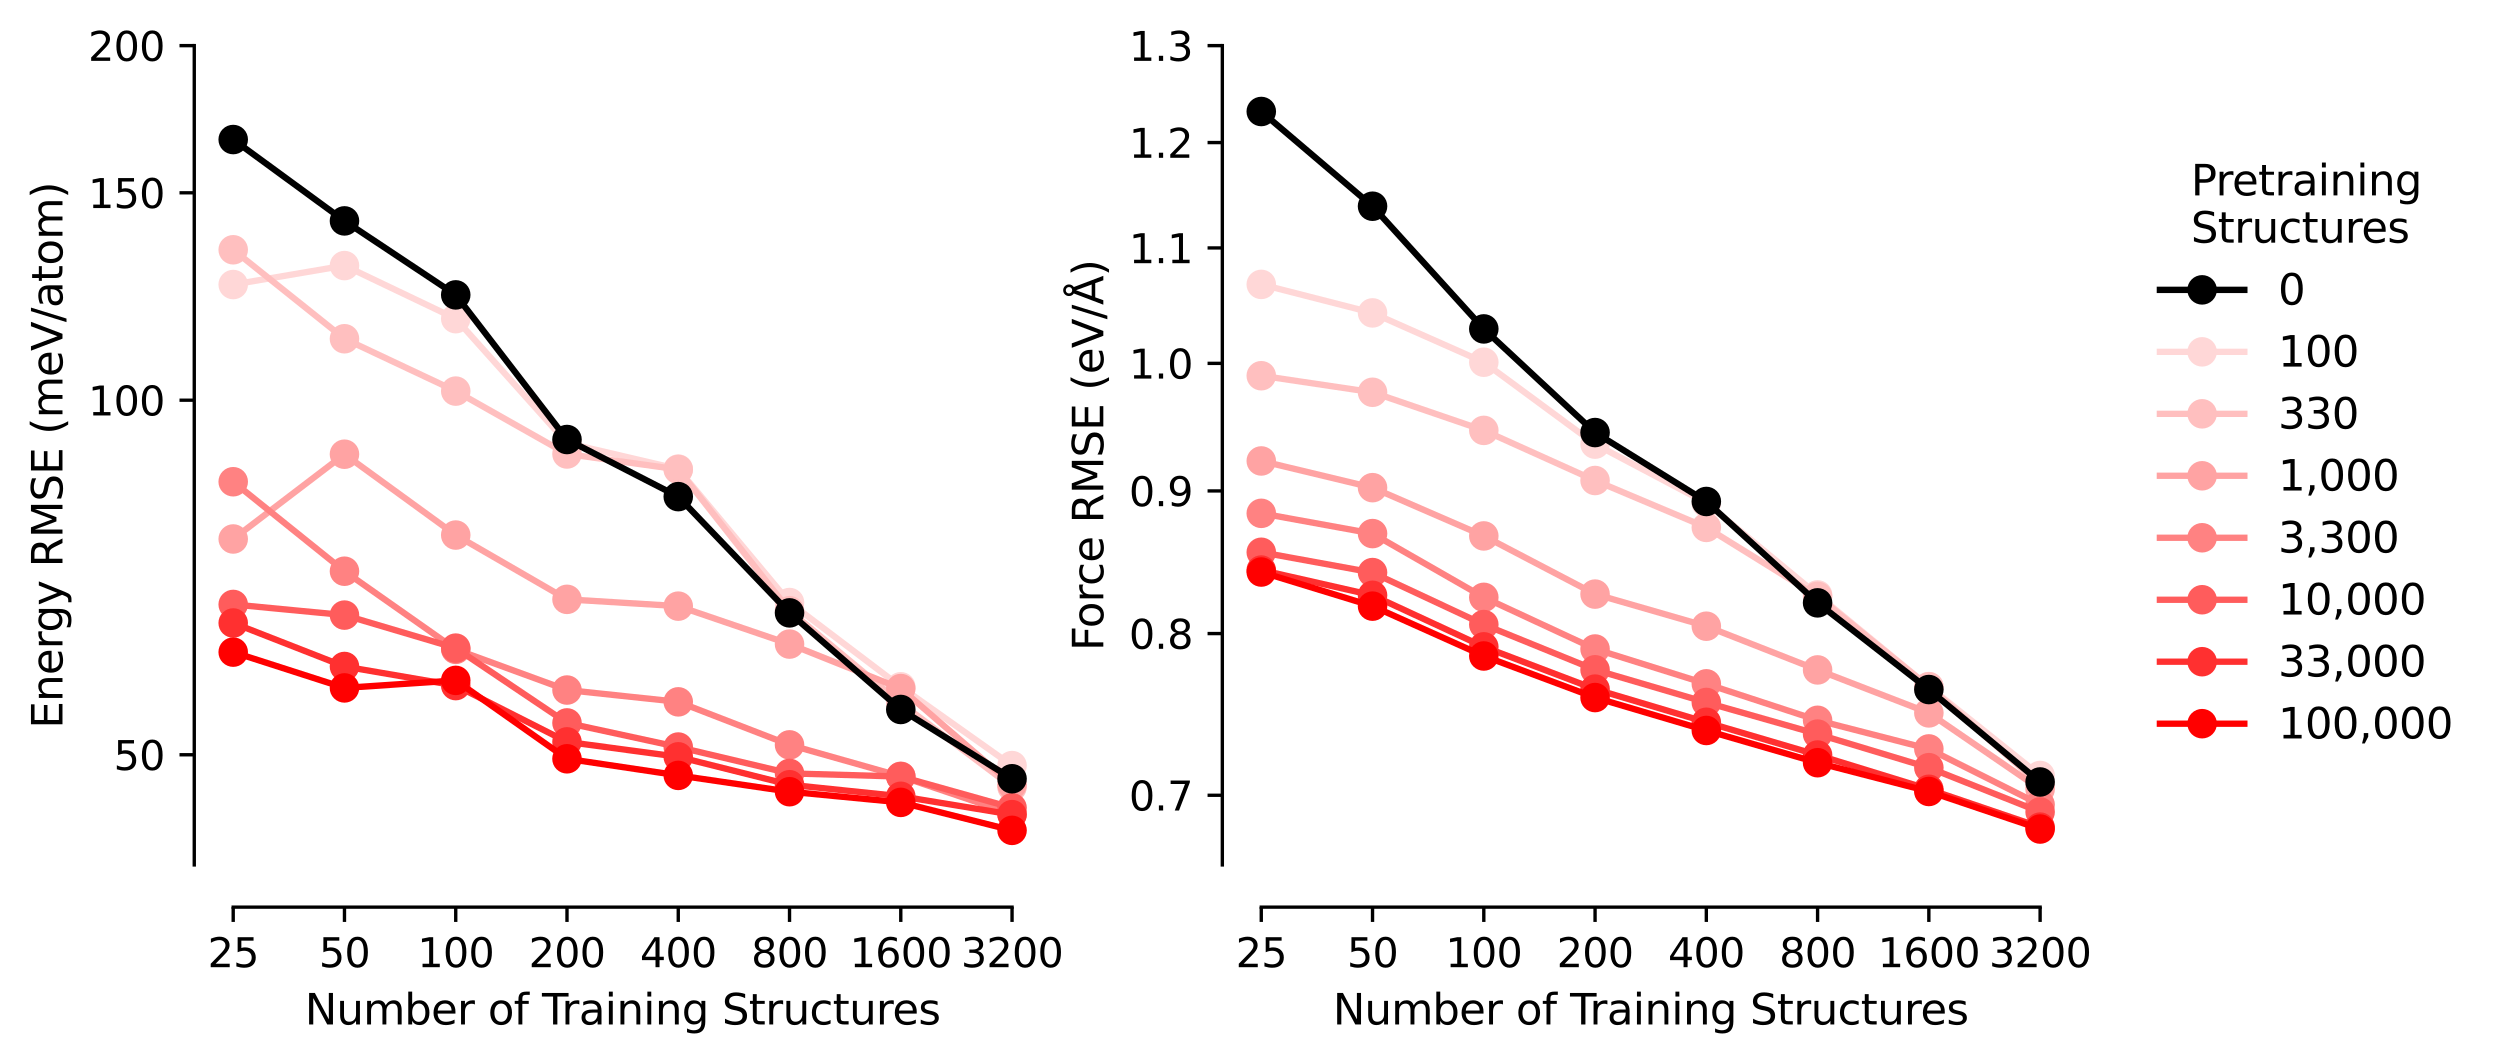 <?xml version="1.0" encoding="utf-8" standalone="no"?>
<!DOCTYPE svg PUBLIC "-//W3C//DTD SVG 1.1//EN"
  "http://www.w3.org/Graphics/SVG/1.1/DTD/svg11.dtd">
<svg xmlns:xlink="http://www.w3.org/1999/xlink" width="592.11pt" height="251.922pt" viewBox="0 0 592.11 251.922" xmlns="http://www.w3.org/2000/svg" version="1.1">
 <defs>
  <style type="text/css">*{stroke-linejoin: round; stroke-linecap: butt}</style>
 </defs>
 <g id="figure_1">
  <g id="patch_1">
   <path d="M 0 251.922 
L 592.11 251.922 
L 592.11 0 
L 0 0 
L 0 251.922 
z
" style="fill: none"/>
  </g>
  <g id="axes_1">
   <g id="patch_2">
    <path d="M 46.011 204.849 
L 248.92 204.849 
L 248.92 10.809 
L 46.011 10.809 
L 46.011 204.849 
z
" style="fill: none"/>
   </g>
   <g id="matplotlib.axis_1">
    <g id="xtick_1">
     <g id="line2d_1">
      <defs>
       <path id="m941cfc68cc" d="M 0 0 
L 0 3.5 
" style="stroke: #000000; stroke-width: 0.8"/>
      </defs>
      <g>
       <use xlink:href="#m941cfc68cc" x="55.234" y="214.849" style="stroke: #000000; stroke-width: 0.8"/>
      </g>
     </g>
     <g id="text_1">
      <!-- 25 -->
      <g transform="translate(49.19 229.068) scale(0.095 -0.095)">
       <defs>
        <path id="DejaVuSans-32" d="M 1228 531 
L 3431 531 
L 3431 0 
L 469 0 
L 469 531 
Q 828 903 1448 1529 
Q 2069 2156 2228 2338 
Q 2531 2678 2651 2914 
Q 2772 3150 2772 3378 
Q 2772 3750 2511 3984 
Q 2250 4219 1831 4219 
Q 1534 4219 1204 4116 
Q 875 4013 500 3803 
L 500 4441 
Q 881 4594 1212 4672 
Q 1544 4750 1819 4750 
Q 2544 4750 2975 4387 
Q 3406 4025 3406 3419 
Q 3406 3131 3298 2873 
Q 3191 2616 2906 2266 
Q 2828 2175 2409 1742 
Q 1991 1309 1228 531 
z
" transform="scale(0.016)"/>
        <path id="DejaVuSans-35" d="M 691 4666 
L 3169 4666 
L 3169 4134 
L 1269 4134 
L 1269 2991 
Q 1406 3038 1543 3061 
Q 1681 3084 1819 3084 
Q 2600 3084 3056 2656 
Q 3513 2228 3513 1497 
Q 3513 744 3044 326 
Q 2575 -91 1722 -91 
Q 1428 -91 1123 -41 
Q 819 9 494 109 
L 494 744 
Q 775 591 1075 516 
Q 1375 441 1709 441 
Q 2250 441 2565 725 
Q 2881 1009 2881 1497 
Q 2881 1984 2565 2268 
Q 2250 2553 1709 2553 
Q 1456 2553 1204 2497 
Q 953 2441 691 2322 
L 691 4666 
z
" transform="scale(0.016)"/>
       </defs>
       <use xlink:href="#DejaVuSans-32"/>
       <use xlink:href="#DejaVuSans-35" x="63.623"/>
      </g>
     </g>
    </g>
    <g id="xtick_2">
     <g id="line2d_2">
      <g>
       <use xlink:href="#m941cfc68cc" x="81.586" y="214.849" style="stroke: #000000; stroke-width: 0.8"/>
      </g>
     </g>
     <g id="text_2">
      <!-- 50 -->
      <g transform="translate(75.542 229.068) scale(0.095 -0.095)">
       <defs>
        <path id="DejaVuSans-30" d="M 2034 4250 
Q 1547 4250 1301 3770 
Q 1056 3291 1056 2328 
Q 1056 1369 1301 889 
Q 1547 409 2034 409 
Q 2525 409 2770 889 
Q 3016 1369 3016 2328 
Q 3016 3291 2770 3770 
Q 2525 4250 2034 4250 
z
M 2034 4750 
Q 2819 4750 3233 4129 
Q 3647 3509 3647 2328 
Q 3647 1150 3233 529 
Q 2819 -91 2034 -91 
Q 1250 -91 836 529 
Q 422 1150 422 2328 
Q 422 3509 836 4129 
Q 1250 4750 2034 4750 
z
" transform="scale(0.016)"/>
       </defs>
       <use xlink:href="#DejaVuSans-35"/>
       <use xlink:href="#DejaVuSans-30" x="63.623"/>
      </g>
     </g>
    </g>
    <g id="xtick_3">
     <g id="line2d_3">
      <g>
       <use xlink:href="#m941cfc68cc" x="107.938" y="214.849" style="stroke: #000000; stroke-width: 0.8"/>
      </g>
     </g>
     <g id="text_3">
      <!-- 100 -->
      <g transform="translate(98.871 229.068) scale(0.095 -0.095)">
       <defs>
        <path id="DejaVuSans-31" d="M 794 531 
L 1825 531 
L 1825 4091 
L 703 3866 
L 703 4441 
L 1819 4666 
L 2450 4666 
L 2450 531 
L 3481 531 
L 3481 0 
L 794 0 
L 794 531 
z
" transform="scale(0.016)"/>
       </defs>
       <use xlink:href="#DejaVuSans-31"/>
       <use xlink:href="#DejaVuSans-30" x="63.623"/>
       <use xlink:href="#DejaVuSans-30" x="127.246"/>
      </g>
     </g>
    </g>
    <g id="xtick_4">
     <g id="line2d_4">
      <g>
       <use xlink:href="#m941cfc68cc" x="134.29" y="214.849" style="stroke: #000000; stroke-width: 0.8"/>
      </g>
     </g>
     <g id="text_4">
      <!-- 200 -->
      <g transform="translate(125.223 229.068) scale(0.095 -0.095)">
       <use xlink:href="#DejaVuSans-32"/>
       <use xlink:href="#DejaVuSans-30" x="63.623"/>
       <use xlink:href="#DejaVuSans-30" x="127.246"/>
      </g>
     </g>
    </g>
    <g id="xtick_5">
     <g id="line2d_5">
      <g>
       <use xlink:href="#m941cfc68cc" x="160.642" y="214.849" style="stroke: #000000; stroke-width: 0.8"/>
      </g>
     </g>
     <g id="text_5">
      <!-- 400 -->
      <g transform="translate(151.575 229.068) scale(0.095 -0.095)">
       <defs>
        <path id="DejaVuSans-34" d="M 2419 4116 
L 825 1625 
L 2419 1625 
L 2419 4116 
z
M 2253 4666 
L 3047 4666 
L 3047 1625 
L 3713 1625 
L 3713 1100 
L 3047 1100 
L 3047 0 
L 2419 0 
L 2419 1100 
L 313 1100 
L 313 1709 
L 2253 4666 
z
" transform="scale(0.016)"/>
       </defs>
       <use xlink:href="#DejaVuSans-34"/>
       <use xlink:href="#DejaVuSans-30" x="63.623"/>
       <use xlink:href="#DejaVuSans-30" x="127.246"/>
      </g>
     </g>
    </g>
    <g id="xtick_6">
     <g id="line2d_6">
      <g>
       <use xlink:href="#m941cfc68cc" x="186.994" y="214.849" style="stroke: #000000; stroke-width: 0.8"/>
      </g>
     </g>
     <g id="text_6">
      <!-- 800 -->
      <g transform="translate(177.927 229.068) scale(0.095 -0.095)">
       <defs>
        <path id="DejaVuSans-38" d="M 2034 2216 
Q 1584 2216 1326 1975 
Q 1069 1734 1069 1313 
Q 1069 891 1326 650 
Q 1584 409 2034 409 
Q 2484 409 2743 651 
Q 3003 894 3003 1313 
Q 3003 1734 2745 1975 
Q 2488 2216 2034 2216 
z
M 1403 2484 
Q 997 2584 770 2862 
Q 544 3141 544 3541 
Q 544 4100 942 4425 
Q 1341 4750 2034 4750 
Q 2731 4750 3128 4425 
Q 3525 4100 3525 3541 
Q 3525 3141 3298 2862 
Q 3072 2584 2669 2484 
Q 3125 2378 3379 2068 
Q 3634 1759 3634 1313 
Q 3634 634 3220 271 
Q 2806 -91 2034 -91 
Q 1263 -91 848 271 
Q 434 634 434 1313 
Q 434 1759 690 2068 
Q 947 2378 1403 2484 
z
M 1172 3481 
Q 1172 3119 1398 2916 
Q 1625 2713 2034 2713 
Q 2441 2713 2670 2916 
Q 2900 3119 2900 3481 
Q 2900 3844 2670 4047 
Q 2441 4250 2034 4250 
Q 1625 4250 1398 4047 
Q 1172 3844 1172 3481 
z
" transform="scale(0.016)"/>
       </defs>
       <use xlink:href="#DejaVuSans-38"/>
       <use xlink:href="#DejaVuSans-30" x="63.623"/>
       <use xlink:href="#DejaVuSans-30" x="127.246"/>
      </g>
     </g>
    </g>
    <g id="xtick_7">
     <g id="line2d_7">
      <g>
       <use xlink:href="#m941cfc68cc" x="213.345" y="214.849" style="stroke: #000000; stroke-width: 0.8"/>
      </g>
     </g>
     <g id="text_7">
      <!-- 1600 -->
      <g transform="translate(201.257 229.068) scale(0.095 -0.095)">
       <defs>
        <path id="DejaVuSans-36" d="M 2113 2584 
Q 1688 2584 1439 2293 
Q 1191 2003 1191 1497 
Q 1191 994 1439 701 
Q 1688 409 2113 409 
Q 2538 409 2786 701 
Q 3034 994 3034 1497 
Q 3034 2003 2786 2293 
Q 2538 2584 2113 2584 
z
M 3366 4563 
L 3366 3988 
Q 3128 4100 2886 4159 
Q 2644 4219 2406 4219 
Q 1781 4219 1451 3797 
Q 1122 3375 1075 2522 
Q 1259 2794 1537 2939 
Q 1816 3084 2150 3084 
Q 2853 3084 3261 2657 
Q 3669 2231 3669 1497 
Q 3669 778 3244 343 
Q 2819 -91 2113 -91 
Q 1303 -91 875 529 
Q 447 1150 447 2328 
Q 447 3434 972 4092 
Q 1497 4750 2381 4750 
Q 2619 4750 2861 4703 
Q 3103 4656 3366 4563 
z
" transform="scale(0.016)"/>
       </defs>
       <use xlink:href="#DejaVuSans-31"/>
       <use xlink:href="#DejaVuSans-36" x="63.623"/>
       <use xlink:href="#DejaVuSans-30" x="127.246"/>
       <use xlink:href="#DejaVuSans-30" x="190.869"/>
      </g>
     </g>
    </g>
    <g id="xtick_8">
     <g id="line2d_8">
      <g>
       <use xlink:href="#m941cfc68cc" x="239.697" y="214.849" style="stroke: #000000; stroke-width: 0.8"/>
      </g>
     </g>
     <g id="text_8">
      <!-- 3200 -->
      <g transform="translate(227.608 229.068) scale(0.095 -0.095)">
       <defs>
        <path id="DejaVuSans-33" d="M 2597 2516 
Q 3050 2419 3304 2112 
Q 3559 1806 3559 1356 
Q 3559 666 3084 287 
Q 2609 -91 1734 -91 
Q 1441 -91 1130 -33 
Q 819 25 488 141 
L 488 750 
Q 750 597 1062 519 
Q 1375 441 1716 441 
Q 2309 441 2620 675 
Q 2931 909 2931 1356 
Q 2931 1769 2642 2001 
Q 2353 2234 1838 2234 
L 1294 2234 
L 1294 2753 
L 1863 2753 
Q 2328 2753 2575 2939 
Q 2822 3125 2822 3475 
Q 2822 3834 2567 4026 
Q 2313 4219 1838 4219 
Q 1578 4219 1281 4162 
Q 984 4106 628 3988 
L 628 4550 
Q 988 4650 1302 4700 
Q 1616 4750 1894 4750 
Q 2613 4750 3031 4423 
Q 3450 4097 3450 3541 
Q 3450 3153 3228 2886 
Q 3006 2619 2597 2516 
z
" transform="scale(0.016)"/>
       </defs>
       <use xlink:href="#DejaVuSans-33"/>
       <use xlink:href="#DejaVuSans-32" x="63.623"/>
       <use xlink:href="#DejaVuSans-30" x="127.246"/>
       <use xlink:href="#DejaVuSans-30" x="190.869"/>
      </g>
     </g>
    </g>
    <g id="text_9">
     <!-- Number of Training Structures -->
     <g transform="translate(72.206 242.642) scale(0.1 -0.1)">
      <defs>
       <path id="DejaVuSans-4e" d="M 628 4666 
L 1478 4666 
L 3547 763 
L 3547 4666 
L 4159 4666 
L 4159 0 
L 3309 0 
L 1241 3903 
L 1241 0 
L 628 0 
L 628 4666 
z
" transform="scale(0.016)"/>
       <path id="DejaVuSans-75" d="M 544 1381 
L 544 3500 
L 1119 3500 
L 1119 1403 
Q 1119 906 1312 657 
Q 1506 409 1894 409 
Q 2359 409 2629 706 
Q 2900 1003 2900 1516 
L 2900 3500 
L 3475 3500 
L 3475 0 
L 2900 0 
L 2900 538 
Q 2691 219 2414 64 
Q 2138 -91 1772 -91 
Q 1169 -91 856 284 
Q 544 659 544 1381 
z
M 1991 3584 
L 1991 3584 
z
" transform="scale(0.016)"/>
       <path id="DejaVuSans-6d" d="M 3328 2828 
Q 3544 3216 3844 3400 
Q 4144 3584 4550 3584 
Q 5097 3584 5394 3201 
Q 5691 2819 5691 2113 
L 5691 0 
L 5113 0 
L 5113 2094 
Q 5113 2597 4934 2840 
Q 4756 3084 4391 3084 
Q 3944 3084 3684 2787 
Q 3425 2491 3425 1978 
L 3425 0 
L 2847 0 
L 2847 2094 
Q 2847 2600 2669 2842 
Q 2491 3084 2119 3084 
Q 1678 3084 1418 2786 
Q 1159 2488 1159 1978 
L 1159 0 
L 581 0 
L 581 3500 
L 1159 3500 
L 1159 2956 
Q 1356 3278 1631 3431 
Q 1906 3584 2284 3584 
Q 2666 3584 2933 3390 
Q 3200 3197 3328 2828 
z
" transform="scale(0.016)"/>
       <path id="DejaVuSans-62" d="M 3116 1747 
Q 3116 2381 2855 2742 
Q 2594 3103 2138 3103 
Q 1681 3103 1420 2742 
Q 1159 2381 1159 1747 
Q 1159 1113 1420 752 
Q 1681 391 2138 391 
Q 2594 391 2855 752 
Q 3116 1113 3116 1747 
z
M 1159 2969 
Q 1341 3281 1617 3432 
Q 1894 3584 2278 3584 
Q 2916 3584 3314 3078 
Q 3713 2572 3713 1747 
Q 3713 922 3314 415 
Q 2916 -91 2278 -91 
Q 1894 -91 1617 61 
Q 1341 213 1159 525 
L 1159 0 
L 581 0 
L 581 4863 
L 1159 4863 
L 1159 2969 
z
" transform="scale(0.016)"/>
       <path id="DejaVuSans-65" d="M 3597 1894 
L 3597 1613 
L 953 1613 
Q 991 1019 1311 708 
Q 1631 397 2203 397 
Q 2534 397 2845 478 
Q 3156 559 3463 722 
L 3463 178 
Q 3153 47 2828 -22 
Q 2503 -91 2169 -91 
Q 1331 -91 842 396 
Q 353 884 353 1716 
Q 353 2575 817 3079 
Q 1281 3584 2069 3584 
Q 2775 3584 3186 3129 
Q 3597 2675 3597 1894 
z
M 3022 2063 
Q 3016 2534 2758 2815 
Q 2500 3097 2075 3097 
Q 1594 3097 1305 2825 
Q 1016 2553 972 2059 
L 3022 2063 
z
" transform="scale(0.016)"/>
       <path id="DejaVuSans-72" d="M 2631 2963 
Q 2534 3019 2420 3045 
Q 2306 3072 2169 3072 
Q 1681 3072 1420 2755 
Q 1159 2438 1159 1844 
L 1159 0 
L 581 0 
L 581 3500 
L 1159 3500 
L 1159 2956 
Q 1341 3275 1631 3429 
Q 1922 3584 2338 3584 
Q 2397 3584 2469 3576 
Q 2541 3569 2628 3553 
L 2631 2963 
z
" transform="scale(0.016)"/>
       <path id="DejaVuSans-20" transform="scale(0.016)"/>
       <path id="DejaVuSans-6f" d="M 1959 3097 
Q 1497 3097 1228 2736 
Q 959 2375 959 1747 
Q 959 1119 1226 758 
Q 1494 397 1959 397 
Q 2419 397 2687 759 
Q 2956 1122 2956 1747 
Q 2956 2369 2687 2733 
Q 2419 3097 1959 3097 
z
M 1959 3584 
Q 2709 3584 3137 3096 
Q 3566 2609 3566 1747 
Q 3566 888 3137 398 
Q 2709 -91 1959 -91 
Q 1206 -91 779 398 
Q 353 888 353 1747 
Q 353 2609 779 3096 
Q 1206 3584 1959 3584 
z
" transform="scale(0.016)"/>
       <path id="DejaVuSans-66" d="M 2375 4863 
L 2375 4384 
L 1825 4384 
Q 1516 4384 1395 4259 
Q 1275 4134 1275 3809 
L 1275 3500 
L 2222 3500 
L 2222 3053 
L 1275 3053 
L 1275 0 
L 697 0 
L 697 3053 
L 147 3053 
L 147 3500 
L 697 3500 
L 697 3744 
Q 697 4328 969 4595 
Q 1241 4863 1831 4863 
L 2375 4863 
z
" transform="scale(0.016)"/>
       <path id="DejaVuSans-54" d="M -19 4666 
L 3928 4666 
L 3928 4134 
L 2272 4134 
L 2272 0 
L 1638 0 
L 1638 4134 
L -19 4134 
L -19 4666 
z
" transform="scale(0.016)"/>
       <path id="DejaVuSans-61" d="M 2194 1759 
Q 1497 1759 1228 1600 
Q 959 1441 959 1056 
Q 959 750 1161 570 
Q 1363 391 1709 391 
Q 2188 391 2477 730 
Q 2766 1069 2766 1631 
L 2766 1759 
L 2194 1759 
z
M 3341 1997 
L 3341 0 
L 2766 0 
L 2766 531 
Q 2569 213 2275 61 
Q 1981 -91 1556 -91 
Q 1019 -91 701 211 
Q 384 513 384 1019 
Q 384 1609 779 1909 
Q 1175 2209 1959 2209 
L 2766 2209 
L 2766 2266 
Q 2766 2663 2505 2880 
Q 2244 3097 1772 3097 
Q 1472 3097 1187 3025 
Q 903 2953 641 2809 
L 641 3341 
Q 956 3463 1253 3523 
Q 1550 3584 1831 3584 
Q 2591 3584 2966 3190 
Q 3341 2797 3341 1997 
z
" transform="scale(0.016)"/>
       <path id="DejaVuSans-69" d="M 603 3500 
L 1178 3500 
L 1178 0 
L 603 0 
L 603 3500 
z
M 603 4863 
L 1178 4863 
L 1178 4134 
L 603 4134 
L 603 4863 
z
" transform="scale(0.016)"/>
       <path id="DejaVuSans-6e" d="M 3513 2113 
L 3513 0 
L 2938 0 
L 2938 2094 
Q 2938 2591 2744 2837 
Q 2550 3084 2163 3084 
Q 1697 3084 1428 2787 
Q 1159 2491 1159 1978 
L 1159 0 
L 581 0 
L 581 3500 
L 1159 3500 
L 1159 2956 
Q 1366 3272 1645 3428 
Q 1925 3584 2291 3584 
Q 2894 3584 3203 3211 
Q 3513 2838 3513 2113 
z
" transform="scale(0.016)"/>
       <path id="DejaVuSans-67" d="M 2906 1791 
Q 2906 2416 2648 2759 
Q 2391 3103 1925 3103 
Q 1463 3103 1205 2759 
Q 947 2416 947 1791 
Q 947 1169 1205 825 
Q 1463 481 1925 481 
Q 2391 481 2648 825 
Q 2906 1169 2906 1791 
z
M 3481 434 
Q 3481 -459 3084 -895 
Q 2688 -1331 1869 -1331 
Q 1566 -1331 1297 -1286 
Q 1028 -1241 775 -1147 
L 775 -588 
Q 1028 -725 1275 -790 
Q 1522 -856 1778 -856 
Q 2344 -856 2625 -561 
Q 2906 -266 2906 331 
L 2906 616 
Q 2728 306 2450 153 
Q 2172 0 1784 0 
Q 1141 0 747 490 
Q 353 981 353 1791 
Q 353 2603 747 3093 
Q 1141 3584 1784 3584 
Q 2172 3584 2450 3431 
Q 2728 3278 2906 2969 
L 2906 3500 
L 3481 3500 
L 3481 434 
z
" transform="scale(0.016)"/>
       <path id="DejaVuSans-53" d="M 3425 4513 
L 3425 3897 
Q 3066 4069 2747 4153 
Q 2428 4238 2131 4238 
Q 1616 4238 1336 4038 
Q 1056 3838 1056 3469 
Q 1056 3159 1242 3001 
Q 1428 2844 1947 2747 
L 2328 2669 
Q 3034 2534 3370 2195 
Q 3706 1856 3706 1288 
Q 3706 609 3251 259 
Q 2797 -91 1919 -91 
Q 1588 -91 1214 -16 
Q 841 59 441 206 
L 441 856 
Q 825 641 1194 531 
Q 1563 422 1919 422 
Q 2459 422 2753 634 
Q 3047 847 3047 1241 
Q 3047 1584 2836 1778 
Q 2625 1972 2144 2069 
L 1759 2144 
Q 1053 2284 737 2584 
Q 422 2884 422 3419 
Q 422 4038 858 4394 
Q 1294 4750 2059 4750 
Q 2388 4750 2728 4690 
Q 3069 4631 3425 4513 
z
" transform="scale(0.016)"/>
       <path id="DejaVuSans-74" d="M 1172 4494 
L 1172 3500 
L 2356 3500 
L 2356 3053 
L 1172 3053 
L 1172 1153 
Q 1172 725 1289 603 
Q 1406 481 1766 481 
L 2356 481 
L 2356 0 
L 1766 0 
Q 1100 0 847 248 
Q 594 497 594 1153 
L 594 3053 
L 172 3053 
L 172 3500 
L 594 3500 
L 594 4494 
L 1172 4494 
z
" transform="scale(0.016)"/>
       <path id="DejaVuSans-63" d="M 3122 3366 
L 3122 2828 
Q 2878 2963 2633 3030 
Q 2388 3097 2138 3097 
Q 1578 3097 1268 2742 
Q 959 2388 959 1747 
Q 959 1106 1268 751 
Q 1578 397 2138 397 
Q 2388 397 2633 464 
Q 2878 531 3122 666 
L 3122 134 
Q 2881 22 2623 -34 
Q 2366 -91 2075 -91 
Q 1284 -91 818 406 
Q 353 903 353 1747 
Q 353 2603 823 3093 
Q 1294 3584 2113 3584 
Q 2378 3584 2631 3529 
Q 2884 3475 3122 3366 
z
" transform="scale(0.016)"/>
       <path id="DejaVuSans-73" d="M 2834 3397 
L 2834 2853 
Q 2591 2978 2328 3040 
Q 2066 3103 1784 3103 
Q 1356 3103 1142 2972 
Q 928 2841 928 2578 
Q 928 2378 1081 2264 
Q 1234 2150 1697 2047 
L 1894 2003 
Q 2506 1872 2764 1633 
Q 3022 1394 3022 966 
Q 3022 478 2636 193 
Q 2250 -91 1575 -91 
Q 1294 -91 989 -36 
Q 684 19 347 128 
L 347 722 
Q 666 556 975 473 
Q 1284 391 1588 391 
Q 1994 391 2212 530 
Q 2431 669 2431 922 
Q 2431 1156 2273 1281 
Q 2116 1406 1581 1522 
L 1381 1569 
Q 847 1681 609 1914 
Q 372 2147 372 2553 
Q 372 3047 722 3315 
Q 1072 3584 1716 3584 
Q 2034 3584 2315 3537 
Q 2597 3491 2834 3397 
z
" transform="scale(0.016)"/>
      </defs>
      <use xlink:href="#DejaVuSans-4e"/>
      <use xlink:href="#DejaVuSans-75" x="74.805"/>
      <use xlink:href="#DejaVuSans-6d" x="138.184"/>
      <use xlink:href="#DejaVuSans-62" x="235.596"/>
      <use xlink:href="#DejaVuSans-65" x="299.072"/>
      <use xlink:href="#DejaVuSans-72" x="360.596"/>
      <use xlink:href="#DejaVuSans-20" x="401.709"/>
      <use xlink:href="#DejaVuSans-6f" x="433.496"/>
      <use xlink:href="#DejaVuSans-66" x="494.678"/>
      <use xlink:href="#DejaVuSans-20" x="529.883"/>
      <use xlink:href="#DejaVuSans-54" x="561.67"/>
      <use xlink:href="#DejaVuSans-72" x="608.004"/>
      <use xlink:href="#DejaVuSans-61" x="649.117"/>
      <use xlink:href="#DejaVuSans-69" x="710.396"/>
      <use xlink:href="#DejaVuSans-6e" x="738.18"/>
      <use xlink:href="#DejaVuSans-69" x="801.559"/>
      <use xlink:href="#DejaVuSans-6e" x="829.342"/>
      <use xlink:href="#DejaVuSans-67" x="892.721"/>
      <use xlink:href="#DejaVuSans-20" x="956.197"/>
      <use xlink:href="#DejaVuSans-53" x="987.984"/>
      <use xlink:href="#DejaVuSans-74" x="1051.461"/>
      <use xlink:href="#DejaVuSans-72" x="1090.67"/>
      <use xlink:href="#DejaVuSans-75" x="1131.783"/>
      <use xlink:href="#DejaVuSans-63" x="1195.162"/>
      <use xlink:href="#DejaVuSans-74" x="1250.143"/>
      <use xlink:href="#DejaVuSans-75" x="1289.352"/>
      <use xlink:href="#DejaVuSans-72" x="1352.73"/>
      <use xlink:href="#DejaVuSans-65" x="1391.594"/>
      <use xlink:href="#DejaVuSans-73" x="1453.117"/>
     </g>
    </g>
   </g>
   <g id="matplotlib.axis_2">
    <g id="ytick_1">
     <g id="line2d_9">
      <defs>
       <path id="m19649aad42" d="M 0 0 
L -3.5 0 
" style="stroke: #000000; stroke-width: 0.8"/>
      </defs>
      <g>
       <use xlink:href="#m19649aad42" x="46.011" y="178.765" style="stroke: #000000; stroke-width: 0.8"/>
      </g>
     </g>
     <g id="text_10">
      <!-- 50 -->
      <g transform="translate(26.922 182.375) scale(0.095 -0.095)">
       <use xlink:href="#DejaVuSans-35"/>
       <use xlink:href="#DejaVuSans-30" x="63.623"/>
      </g>
     </g>
    </g>
    <g id="ytick_2">
     <g id="line2d_10">
      <g>
       <use xlink:href="#m19649aad42" x="46.011" y="94.787" style="stroke: #000000; stroke-width: 0.8"/>
      </g>
     </g>
     <g id="text_11">
      <!-- 100 -->
      <g transform="translate(20.878 98.397) scale(0.095 -0.095)">
       <use xlink:href="#DejaVuSans-31"/>
       <use xlink:href="#DejaVuSans-30" x="63.623"/>
       <use xlink:href="#DejaVuSans-30" x="127.246"/>
      </g>
     </g>
    </g>
    <g id="ytick_3">
     <g id="line2d_11">
      <g>
       <use xlink:href="#m19649aad42" x="46.011" y="45.663" style="stroke: #000000; stroke-width: 0.8"/>
      </g>
     </g>
     <g id="text_12">
      <!-- 150 -->
      <g transform="translate(20.878 49.273) scale(0.095 -0.095)">
       <use xlink:href="#DejaVuSans-31"/>
       <use xlink:href="#DejaVuSans-35" x="63.623"/>
       <use xlink:href="#DejaVuSans-30" x="127.246"/>
      </g>
     </g>
    </g>
    <g id="ytick_4">
     <g id="line2d_12">
      <g>
       <use xlink:href="#m19649aad42" x="46.011" y="10.809" style="stroke: #000000; stroke-width: 0.8"/>
      </g>
     </g>
     <g id="text_13">
      <!-- 200 -->
      <g transform="translate(20.878 14.419) scale(0.095 -0.095)">
       <use xlink:href="#DejaVuSans-32"/>
       <use xlink:href="#DejaVuSans-30" x="63.623"/>
       <use xlink:href="#DejaVuSans-30" x="127.246"/>
      </g>
     </g>
    </g>
    <g id="text_14">
     <!-- Energy RMSE (meV/atom) -->
     <g transform="translate(14.798 172.543) rotate(-90) scale(0.1 -0.1)">
      <defs>
       <path id="DejaVuSans-45" d="M 628 4666 
L 3578 4666 
L 3578 4134 
L 1259 4134 
L 1259 2753 
L 3481 2753 
L 3481 2222 
L 1259 2222 
L 1259 531 
L 3634 531 
L 3634 0 
L 628 0 
L 628 4666 
z
" transform="scale(0.016)"/>
       <path id="DejaVuSans-79" d="M 2059 -325 
Q 1816 -950 1584 -1140 
Q 1353 -1331 966 -1331 
L 506 -1331 
L 506 -850 
L 844 -850 
Q 1081 -850 1212 -737 
Q 1344 -625 1503 -206 
L 1606 56 
L 191 3500 
L 800 3500 
L 1894 763 
L 2988 3500 
L 3597 3500 
L 2059 -325 
z
" transform="scale(0.016)"/>
       <path id="DejaVuSans-52" d="M 2841 2188 
Q 3044 2119 3236 1894 
Q 3428 1669 3622 1275 
L 4263 0 
L 3584 0 
L 2988 1197 
Q 2756 1666 2539 1819 
Q 2322 1972 1947 1972 
L 1259 1972 
L 1259 0 
L 628 0 
L 628 4666 
L 2053 4666 
Q 2853 4666 3247 4331 
Q 3641 3997 3641 3322 
Q 3641 2881 3436 2590 
Q 3231 2300 2841 2188 
z
M 1259 4147 
L 1259 2491 
L 2053 2491 
Q 2509 2491 2742 2702 
Q 2975 2913 2975 3322 
Q 2975 3731 2742 3939 
Q 2509 4147 2053 4147 
L 1259 4147 
z
" transform="scale(0.016)"/>
       <path id="DejaVuSans-4d" d="M 628 4666 
L 1569 4666 
L 2759 1491 
L 3956 4666 
L 4897 4666 
L 4897 0 
L 4281 0 
L 4281 4097 
L 3078 897 
L 2444 897 
L 1241 4097 
L 1241 0 
L 628 0 
L 628 4666 
z
" transform="scale(0.016)"/>
       <path id="DejaVuSans-28" d="M 1984 4856 
Q 1566 4138 1362 3434 
Q 1159 2731 1159 2009 
Q 1159 1288 1364 580 
Q 1569 -128 1984 -844 
L 1484 -844 
Q 1016 -109 783 600 
Q 550 1309 550 2009 
Q 550 2706 781 3412 
Q 1013 4119 1484 4856 
L 1984 4856 
z
" transform="scale(0.016)"/>
       <path id="DejaVuSans-56" d="M 1831 0 
L 50 4666 
L 709 4666 
L 2188 738 
L 3669 4666 
L 4325 4666 
L 2547 0 
L 1831 0 
z
" transform="scale(0.016)"/>
       <path id="DejaVuSans-2f" d="M 1625 4666 
L 2156 4666 
L 531 -594 
L 0 -594 
L 1625 4666 
z
" transform="scale(0.016)"/>
       <path id="DejaVuSans-29" d="M 513 4856 
L 1013 4856 
Q 1481 4119 1714 3412 
Q 1947 2706 1947 2009 
Q 1947 1309 1714 600 
Q 1481 -109 1013 -844 
L 513 -844 
Q 928 -128 1133 580 
Q 1338 1288 1338 2009 
Q 1338 2731 1133 3434 
Q 928 4138 513 4856 
z
" transform="scale(0.016)"/>
      </defs>
      <use xlink:href="#DejaVuSans-45"/>
      <use xlink:href="#DejaVuSans-6e" x="63.184"/>
      <use xlink:href="#DejaVuSans-65" x="126.562"/>
      <use xlink:href="#DejaVuSans-72" x="188.086"/>
      <use xlink:href="#DejaVuSans-67" x="227.449"/>
      <use xlink:href="#DejaVuSans-79" x="290.926"/>
      <use xlink:href="#DejaVuSans-20" x="350.105"/>
      <use xlink:href="#DejaVuSans-52" x="381.893"/>
      <use xlink:href="#DejaVuSans-4d" x="451.375"/>
      <use xlink:href="#DejaVuSans-53" x="537.654"/>
      <use xlink:href="#DejaVuSans-45" x="601.131"/>
      <use xlink:href="#DejaVuSans-20" x="664.314"/>
      <use xlink:href="#DejaVuSans-28" x="696.102"/>
      <use xlink:href="#DejaVuSans-6d" x="735.115"/>
      <use xlink:href="#DejaVuSans-65" x="832.527"/>
      <use xlink:href="#DejaVuSans-56" x="894.051"/>
      <use xlink:href="#DejaVuSans-2f" x="962.459"/>
      <use xlink:href="#DejaVuSans-61" x="996.15"/>
      <use xlink:href="#DejaVuSans-74" x="1057.43"/>
      <use xlink:href="#DejaVuSans-6f" x="1096.639"/>
      <use xlink:href="#DejaVuSans-6d" x="1157.82"/>
      <use xlink:href="#DejaVuSans-29" x="1255.232"/>
     </g>
    </g>
   </g>
   <g id="line2d_13">
    <path d="M 55.234 67.393 
L 81.586 62.904 
L 107.938 75.477 
L 134.29 104.937 
L 160.642 111.096 
L 186.994 142.706 
L 213.345 162.655 
L 239.697 181.322 
" clip-path="url(#paa09065867)" style="fill: none; stroke: #ffd7d7; stroke-width: 1.5; stroke-linecap: square"/>
    <defs>
     <path id="m6e619acbdd" d="M 0 3 
C 0.796 3 1.559 2.684 2.121 2.121 
C 2.684 1.559 3 0.796 3 0 
C 3 -0.796 2.684 -1.559 2.121 -2.121 
C 1.559 -2.684 0.796 -3 0 -3 
C -0.796 -3 -1.559 -2.684 -2.121 -2.121 
C -2.684 -1.559 -3 -0.796 -3 0 
C -3 0.796 -2.684 1.559 -2.121 2.121 
C -1.559 2.684 -0.796 3 0 3 
z
" style="stroke: #ffd7d7"/>
    </defs>
    <g clip-path="url(#paa09065867)">
     <use xlink:href="#m6e619acbdd" x="55.234" y="67.393" style="fill: #ffd7d7; stroke: #ffd7d7"/>
     <use xlink:href="#m6e619acbdd" x="81.586" y="62.904" style="fill: #ffd7d7; stroke: #ffd7d7"/>
     <use xlink:href="#m6e619acbdd" x="107.938" y="75.477" style="fill: #ffd7d7; stroke: #ffd7d7"/>
     <use xlink:href="#m6e619acbdd" x="134.29" y="104.937" style="fill: #ffd7d7; stroke: #ffd7d7"/>
     <use xlink:href="#m6e619acbdd" x="160.642" y="111.096" style="fill: #ffd7d7; stroke: #ffd7d7"/>
     <use xlink:href="#m6e619acbdd" x="186.994" y="142.706" style="fill: #ffd7d7; stroke: #ffd7d7"/>
     <use xlink:href="#m6e619acbdd" x="213.345" y="162.655" style="fill: #ffd7d7; stroke: #ffd7d7"/>
     <use xlink:href="#m6e619acbdd" x="239.697" y="181.322" style="fill: #ffd7d7; stroke: #ffd7d7"/>
    </g>
   </g>
   <g id="line2d_14">
    <path d="M 55.234 59.158 
L 81.586 80.231 
L 107.938 92.631 
L 134.29 107.525 
L 160.642 111.191 
L 186.994 144.632 
L 213.345 166.537 
L 239.697 186.396 
" clip-path="url(#paa09065867)" style="fill: none; stroke: #ffbfbf; stroke-width: 1.5; stroke-linecap: square"/>
    <defs>
     <path id="m7819f1d76f" d="M 0 3 
C 0.796 3 1.559 2.684 2.121 2.121 
C 2.684 1.559 3 0.796 3 0 
C 3 -0.796 2.684 -1.559 2.121 -2.121 
C 1.559 -2.684 0.796 -3 0 -3 
C -0.796 -3 -1.559 -2.684 -2.121 -2.121 
C -2.684 -1.559 -3 -0.796 -3 0 
C -3 0.796 -2.684 1.559 -2.121 2.121 
C -1.559 2.684 -0.796 3 0 3 
z
" style="stroke: #ffbfbf"/>
    </defs>
    <g clip-path="url(#paa09065867)">
     <use xlink:href="#m7819f1d76f" x="55.234" y="59.158" style="fill: #ffbfbf; stroke: #ffbfbf"/>
     <use xlink:href="#m7819f1d76f" x="81.586" y="80.231" style="fill: #ffbfbf; stroke: #ffbfbf"/>
     <use xlink:href="#m7819f1d76f" x="107.938" y="92.631" style="fill: #ffbfbf; stroke: #ffbfbf"/>
     <use xlink:href="#m7819f1d76f" x="134.29" y="107.525" style="fill: #ffbfbf; stroke: #ffbfbf"/>
     <use xlink:href="#m7819f1d76f" x="160.642" y="111.191" style="fill: #ffbfbf; stroke: #ffbfbf"/>
     <use xlink:href="#m7819f1d76f" x="186.994" y="144.632" style="fill: #ffbfbf; stroke: #ffbfbf"/>
     <use xlink:href="#m7819f1d76f" x="213.345" y="166.537" style="fill: #ffbfbf; stroke: #ffbfbf"/>
     <use xlink:href="#m7819f1d76f" x="239.697" y="186.396" style="fill: #ffbfbf; stroke: #ffbfbf"/>
    </g>
   </g>
   <g id="line2d_15">
    <path d="M 55.234 127.656 
L 81.586 107.579 
L 107.938 126.725 
L 134.29 141.952 
L 160.642 143.562 
L 186.994 152.546 
L 213.345 163.08 
L 239.697 185.841 
" clip-path="url(#paa09065867)" style="fill: none; stroke: #ffa3a3; stroke-width: 1.5; stroke-linecap: square"/>
    <defs>
     <path id="m158ebb2cfb" d="M 0 3 
C 0.796 3 1.559 2.684 2.121 2.121 
C 2.684 1.559 3 0.796 3 0 
C 3 -0.796 2.684 -1.559 2.121 -2.121 
C 1.559 -2.684 0.796 -3 0 -3 
C -0.796 -3 -1.559 -2.684 -2.121 -2.121 
C -2.684 -1.559 -3 -0.796 -3 0 
C -3 0.796 -2.684 1.559 -2.121 2.121 
C -1.559 2.684 -0.796 3 0 3 
z
" style="stroke: #ffa3a3"/>
    </defs>
    <g clip-path="url(#paa09065867)">
     <use xlink:href="#m158ebb2cfb" x="55.234" y="127.656" style="fill: #ffa3a3; stroke: #ffa3a3"/>
     <use xlink:href="#m158ebb2cfb" x="81.586" y="107.579" style="fill: #ffa3a3; stroke: #ffa3a3"/>
     <use xlink:href="#m158ebb2cfb" x="107.938" y="126.725" style="fill: #ffa3a3; stroke: #ffa3a3"/>
     <use xlink:href="#m158ebb2cfb" x="134.29" y="141.952" style="fill: #ffa3a3; stroke: #ffa3a3"/>
     <use xlink:href="#m158ebb2cfb" x="160.642" y="143.562" style="fill: #ffa3a3; stroke: #ffa3a3"/>
     <use xlink:href="#m158ebb2cfb" x="186.994" y="152.546" style="fill: #ffa3a3; stroke: #ffa3a3"/>
     <use xlink:href="#m158ebb2cfb" x="213.345" y="163.08" style="fill: #ffa3a3; stroke: #ffa3a3"/>
     <use xlink:href="#m158ebb2cfb" x="239.697" y="185.841" style="fill: #ffa3a3; stroke: #ffa3a3"/>
    </g>
   </g>
   <g id="line2d_16">
    <path d="M 55.234 114.097 
L 81.586 135.289 
L 107.938 153.801 
L 134.29 163.433 
L 160.642 166.228 
L 186.994 176.416 
L 213.345 183.871 
L 239.697 192.805 
" clip-path="url(#paa09065867)" style="fill: none; stroke: #ff8282; stroke-width: 1.5; stroke-linecap: square"/>
    <defs>
     <path id="m51b5cffcf6" d="M 0 3 
C 0.796 3 1.559 2.684 2.121 2.121 
C 2.684 1.559 3 0.796 3 0 
C 3 -0.796 2.684 -1.559 2.121 -2.121 
C 1.559 -2.684 0.796 -3 0 -3 
C -0.796 -3 -1.559 -2.684 -2.121 -2.121 
C -2.684 -1.559 -3 -0.796 -3 0 
C -3 0.796 -2.684 1.559 -2.121 2.121 
C -1.559 2.684 -0.796 3 0 3 
z
" style="stroke: #ff8282"/>
    </defs>
    <g clip-path="url(#paa09065867)">
     <use xlink:href="#m51b5cffcf6" x="55.234" y="114.097" style="fill: #ff8282; stroke: #ff8282"/>
     <use xlink:href="#m51b5cffcf6" x="81.586" y="135.289" style="fill: #ff8282; stroke: #ff8282"/>
     <use xlink:href="#m51b5cffcf6" x="107.938" y="153.801" style="fill: #ff8282; stroke: #ff8282"/>
     <use xlink:href="#m51b5cffcf6" x="134.29" y="163.433" style="fill: #ff8282; stroke: #ff8282"/>
     <use xlink:href="#m51b5cffcf6" x="160.642" y="166.228" style="fill: #ff8282; stroke: #ff8282"/>
     <use xlink:href="#m51b5cffcf6" x="186.994" y="176.416" style="fill: #ff8282; stroke: #ff8282"/>
     <use xlink:href="#m51b5cffcf6" x="213.345" y="183.871" style="fill: #ff8282; stroke: #ff8282"/>
     <use xlink:href="#m51b5cffcf6" x="239.697" y="192.805" style="fill: #ff8282; stroke: #ff8282"/>
    </g>
   </g>
   <g id="line2d_17">
    <path d="M 55.234 143.162 
L 81.586 145.685 
L 107.938 153.503 
L 134.29 171.22 
L 160.642 176.931 
L 186.994 183.173 
L 213.345 183.926 
L 239.697 191.315 
" clip-path="url(#paa09065867)" style="fill: none; stroke: #ff5c5c; stroke-width: 1.5; stroke-linecap: square"/>
    <defs>
     <path id="m02c2ac7757" d="M 0 3 
C 0.796 3 1.559 2.684 2.121 2.121 
C 2.684 1.559 3 0.796 3 0 
C 3 -0.796 2.684 -1.559 2.121 -2.121 
C 1.559 -2.684 0.796 -3 0 -3 
C -0.796 -3 -1.559 -2.684 -2.121 -2.121 
C -2.684 -1.559 -3 -0.796 -3 0 
C -3 0.796 -2.684 1.559 -2.121 2.121 
C -1.559 2.684 -0.796 3 0 3 
z
" style="stroke: #ff5c5c"/>
    </defs>
    <g clip-path="url(#paa09065867)">
     <use xlink:href="#m02c2ac7757" x="55.234" y="143.162" style="fill: #ff5c5c; stroke: #ff5c5c"/>
     <use xlink:href="#m02c2ac7757" x="81.586" y="145.685" style="fill: #ff5c5c; stroke: #ff5c5c"/>
     <use xlink:href="#m02c2ac7757" x="107.938" y="153.503" style="fill: #ff5c5c; stroke: #ff5c5c"/>
     <use xlink:href="#m02c2ac7757" x="134.29" y="171.22" style="fill: #ff5c5c; stroke: #ff5c5c"/>
     <use xlink:href="#m02c2ac7757" x="160.642" y="176.931" style="fill: #ff5c5c; stroke: #ff5c5c"/>
     <use xlink:href="#m02c2ac7757" x="186.994" y="183.173" style="fill: #ff5c5c; stroke: #ff5c5c"/>
     <use xlink:href="#m02c2ac7757" x="213.345" y="183.926" style="fill: #ff5c5c; stroke: #ff5c5c"/>
     <use xlink:href="#m02c2ac7757" x="239.697" y="191.315" style="fill: #ff5c5c; stroke: #ff5c5c"/>
    </g>
   </g>
   <g id="line2d_18">
    <path d="M 55.234 147.553 
L 81.586 157.854 
L 107.938 162.381 
L 134.29 175.71 
L 160.642 179.249 
L 186.994 185.857 
L 213.345 188.597 
L 239.697 192.942 
" clip-path="url(#paa09065867)" style="fill: none; stroke: #ff3030; stroke-width: 1.5; stroke-linecap: square"/>
    <defs>
     <path id="mbc269cf27a" d="M 0 3 
C 0.796 3 1.559 2.684 2.121 2.121 
C 2.684 1.559 3 0.796 3 0 
C 3 -0.796 2.684 -1.559 2.121 -2.121 
C 1.559 -2.684 0.796 -3 0 -3 
C -0.796 -3 -1.559 -2.684 -2.121 -2.121 
C -2.684 -1.559 -3 -0.796 -3 0 
C -3 0.796 -2.684 1.559 -2.121 2.121 
C -1.559 2.684 -0.796 3 0 3 
z
" style="stroke: #ff3030"/>
    </defs>
    <g clip-path="url(#paa09065867)">
     <use xlink:href="#mbc269cf27a" x="55.234" y="147.553" style="fill: #ff3030; stroke: #ff3030"/>
     <use xlink:href="#mbc269cf27a" x="81.586" y="157.854" style="fill: #ff3030; stroke: #ff3030"/>
     <use xlink:href="#mbc269cf27a" x="107.938" y="162.381" style="fill: #ff3030; stroke: #ff3030"/>
     <use xlink:href="#mbc269cf27a" x="134.29" y="175.71" style="fill: #ff3030; stroke: #ff3030"/>
     <use xlink:href="#mbc269cf27a" x="160.642" y="179.249" style="fill: #ff3030; stroke: #ff3030"/>
     <use xlink:href="#mbc269cf27a" x="186.994" y="185.857" style="fill: #ff3030; stroke: #ff3030"/>
     <use xlink:href="#mbc269cf27a" x="213.345" y="188.597" style="fill: #ff3030; stroke: #ff3030"/>
     <use xlink:href="#mbc269cf27a" x="239.697" y="192.942" style="fill: #ff3030; stroke: #ff3030"/>
    </g>
   </g>
   <g id="line2d_19">
    <path d="M 55.234 154.45 
L 81.586 162.927 
L 107.938 161.143 
L 134.29 179.716 
L 160.642 183.647 
L 186.994 187.513 
L 213.345 190.042 
L 239.697 196.668 
" clip-path="url(#paa09065867)" style="fill: none; stroke: #ff0000; stroke-width: 1.5; stroke-linecap: square"/>
    <defs>
     <path id="maae7fcecf7" d="M 0 3 
C 0.796 3 1.559 2.684 2.121 2.121 
C 2.684 1.559 3 0.796 3 0 
C 3 -0.796 2.684 -1.559 2.121 -2.121 
C 1.559 -2.684 0.796 -3 0 -3 
C -0.796 -3 -1.559 -2.684 -2.121 -2.121 
C -2.684 -1.559 -3 -0.796 -3 0 
C -3 0.796 -2.684 1.559 -2.121 2.121 
C -1.559 2.684 -0.796 3 0 3 
z
" style="stroke: #ff0000"/>
    </defs>
    <g clip-path="url(#paa09065867)">
     <use xlink:href="#maae7fcecf7" x="55.234" y="154.45" style="fill: #ff0000; stroke: #ff0000"/>
     <use xlink:href="#maae7fcecf7" x="81.586" y="162.927" style="fill: #ff0000; stroke: #ff0000"/>
     <use xlink:href="#maae7fcecf7" x="107.938" y="161.143" style="fill: #ff0000; stroke: #ff0000"/>
     <use xlink:href="#maae7fcecf7" x="134.29" y="179.716" style="fill: #ff0000; stroke: #ff0000"/>
     <use xlink:href="#maae7fcecf7" x="160.642" y="183.647" style="fill: #ff0000; stroke: #ff0000"/>
     <use xlink:href="#maae7fcecf7" x="186.994" y="187.513" style="fill: #ff0000; stroke: #ff0000"/>
     <use xlink:href="#maae7fcecf7" x="213.345" y="190.042" style="fill: #ff0000; stroke: #ff0000"/>
     <use xlink:href="#maae7fcecf7" x="239.697" y="196.668" style="fill: #ff0000; stroke: #ff0000"/>
    </g>
   </g>
   <g id="patch_3">
    <path d="M 46.011 204.849 
L 46.011 10.809 
" style="fill: none; stroke: #000000; stroke-width: 0.8; stroke-linejoin: miter; stroke-linecap: square"/>
   </g>
   <g id="patch_4">
    <path d="M 55.234 214.849 
L 239.697 214.849 
" style="fill: none; stroke: #000000; stroke-width: 0.8; stroke-linejoin: miter; stroke-linecap: square"/>
   </g>
   <g id="line2d_20">
    <path d="M 55.234 33.051 
L 81.586 52.319 
L 107.938 69.842 
L 134.29 104.098 
L 160.642 117.624 
L 186.994 145.155 
L 213.345 168.036 
L 239.697 184.444 
" clip-path="url(#paa09065867)" style="fill: none; stroke: #000000; stroke-width: 1.5; stroke-linecap: square"/>
    <defs>
     <path id="mcd0e233592" d="M 0 3 
C 0.796 3 1.559 2.684 2.121 2.121 
C 2.684 1.559 3 0.796 3 0 
C 3 -0.796 2.684 -1.559 2.121 -2.121 
C 1.559 -2.684 0.796 -3 0 -3 
C -0.796 -3 -1.559 -2.684 -2.121 -2.121 
C -2.684 -1.559 -3 -0.796 -3 0 
C -3 0.796 -2.684 1.559 -2.121 2.121 
C -1.559 2.684 -0.796 3 0 3 
z
" style="stroke: #000000"/>
    </defs>
    <g clip-path="url(#paa09065867)">
     <use xlink:href="#mcd0e233592" x="55.234" y="33.051" style="stroke: #000000"/>
     <use xlink:href="#mcd0e233592" x="81.586" y="52.319" style="stroke: #000000"/>
     <use xlink:href="#mcd0e233592" x="107.938" y="69.842" style="stroke: #000000"/>
     <use xlink:href="#mcd0e233592" x="134.29" y="104.098" style="stroke: #000000"/>
     <use xlink:href="#mcd0e233592" x="160.642" y="117.624" style="stroke: #000000"/>
     <use xlink:href="#mcd0e233592" x="186.994" y="145.155" style="stroke: #000000"/>
     <use xlink:href="#mcd0e233592" x="213.345" y="168.036" style="stroke: #000000"/>
     <use xlink:href="#mcd0e233592" x="239.697" y="184.444" style="stroke: #000000"/>
    </g>
   </g>
  </g>
  <g id="axes_2">
   <g id="patch_5">
    <path d="M 289.502 204.849 
L 492.411 204.849 
L 492.411 10.809 
L 289.502 10.809 
L 289.502 204.849 
z
" style="fill: none"/>
   </g>
   <g id="matplotlib.axis_3">
    <g id="xtick_9">
     <g id="line2d_21">
      <g>
       <use xlink:href="#m941cfc68cc" x="298.725" y="214.849" style="stroke: #000000; stroke-width: 0.8"/>
      </g>
     </g>
     <g id="text_15">
      <!-- 25 -->
      <g transform="translate(292.681 229.068) scale(0.095 -0.095)">
       <use xlink:href="#DejaVuSans-32"/>
       <use xlink:href="#DejaVuSans-35" x="63.623"/>
      </g>
     </g>
    </g>
    <g id="xtick_10">
     <g id="line2d_22">
      <g>
       <use xlink:href="#m941cfc68cc" x="325.077" y="214.849" style="stroke: #000000; stroke-width: 0.8"/>
      </g>
     </g>
     <g id="text_16">
      <!-- 50 -->
      <g transform="translate(319.033 229.068) scale(0.095 -0.095)">
       <use xlink:href="#DejaVuSans-35"/>
       <use xlink:href="#DejaVuSans-30" x="63.623"/>
      </g>
     </g>
    </g>
    <g id="xtick_11">
     <g id="line2d_23">
      <g>
       <use xlink:href="#m941cfc68cc" x="351.429" y="214.849" style="stroke: #000000; stroke-width: 0.8"/>
      </g>
     </g>
     <g id="text_17">
      <!-- 100 -->
      <g transform="translate(342.362 229.068) scale(0.095 -0.095)">
       <use xlink:href="#DejaVuSans-31"/>
       <use xlink:href="#DejaVuSans-30" x="63.623"/>
       <use xlink:href="#DejaVuSans-30" x="127.246"/>
      </g>
     </g>
    </g>
    <g id="xtick_12">
     <g id="line2d_24">
      <g>
       <use xlink:href="#m941cfc68cc" x="377.781" y="214.849" style="stroke: #000000; stroke-width: 0.8"/>
      </g>
     </g>
     <g id="text_18">
      <!-- 200 -->
      <g transform="translate(368.714 229.068) scale(0.095 -0.095)">
       <use xlink:href="#DejaVuSans-32"/>
       <use xlink:href="#DejaVuSans-30" x="63.623"/>
       <use xlink:href="#DejaVuSans-30" x="127.246"/>
      </g>
     </g>
    </g>
    <g id="xtick_13">
     <g id="line2d_25">
      <g>
       <use xlink:href="#m941cfc68cc" x="404.133" y="214.849" style="stroke: #000000; stroke-width: 0.8"/>
      </g>
     </g>
     <g id="text_19">
      <!-- 400 -->
      <g transform="translate(395.066 229.068) scale(0.095 -0.095)">
       <use xlink:href="#DejaVuSans-34"/>
       <use xlink:href="#DejaVuSans-30" x="63.623"/>
       <use xlink:href="#DejaVuSans-30" x="127.246"/>
      </g>
     </g>
    </g>
    <g id="xtick_14">
     <g id="line2d_26">
      <g>
       <use xlink:href="#m941cfc68cc" x="430.484" y="214.849" style="stroke: #000000; stroke-width: 0.8"/>
      </g>
     </g>
     <g id="text_20">
      <!-- 800 -->
      <g transform="translate(421.418 229.068) scale(0.095 -0.095)">
       <use xlink:href="#DejaVuSans-38"/>
       <use xlink:href="#DejaVuSans-30" x="63.623"/>
       <use xlink:href="#DejaVuSans-30" x="127.246"/>
      </g>
     </g>
    </g>
    <g id="xtick_15">
     <g id="line2d_27">
      <g>
       <use xlink:href="#m941cfc68cc" x="456.836" y="214.849" style="stroke: #000000; stroke-width: 0.8"/>
      </g>
     </g>
     <g id="text_21">
      <!-- 1600 -->
      <g transform="translate(444.748 229.068) scale(0.095 -0.095)">
       <use xlink:href="#DejaVuSans-31"/>
       <use xlink:href="#DejaVuSans-36" x="63.623"/>
       <use xlink:href="#DejaVuSans-30" x="127.246"/>
       <use xlink:href="#DejaVuSans-30" x="190.869"/>
      </g>
     </g>
    </g>
    <g id="xtick_16">
     <g id="line2d_28">
      <g>
       <use xlink:href="#m941cfc68cc" x="483.188" y="214.849" style="stroke: #000000; stroke-width: 0.8"/>
      </g>
     </g>
     <g id="text_22">
      <!-- 3200 -->
      <g transform="translate(471.099 229.068) scale(0.095 -0.095)">
       <use xlink:href="#DejaVuSans-33"/>
       <use xlink:href="#DejaVuSans-32" x="63.623"/>
       <use xlink:href="#DejaVuSans-30" x="127.246"/>
       <use xlink:href="#DejaVuSans-30" x="190.869"/>
      </g>
     </g>
    </g>
    <g id="text_23">
     <!-- Number of Training Structures -->
     <g transform="translate(315.697 242.642) scale(0.1 -0.1)">
      <use xlink:href="#DejaVuSans-4e"/>
      <use xlink:href="#DejaVuSans-75" x="74.805"/>
      <use xlink:href="#DejaVuSans-6d" x="138.184"/>
      <use xlink:href="#DejaVuSans-62" x="235.596"/>
      <use xlink:href="#DejaVuSans-65" x="299.072"/>
      <use xlink:href="#DejaVuSans-72" x="360.596"/>
      <use xlink:href="#DejaVuSans-20" x="401.709"/>
      <use xlink:href="#DejaVuSans-6f" x="433.496"/>
      <use xlink:href="#DejaVuSans-66" x="494.678"/>
      <use xlink:href="#DejaVuSans-20" x="529.883"/>
      <use xlink:href="#DejaVuSans-54" x="561.67"/>
      <use xlink:href="#DejaVuSans-72" x="608.004"/>
      <use xlink:href="#DejaVuSans-61" x="649.117"/>
      <use xlink:href="#DejaVuSans-69" x="710.396"/>
      <use xlink:href="#DejaVuSans-6e" x="738.18"/>
      <use xlink:href="#DejaVuSans-69" x="801.559"/>
      <use xlink:href="#DejaVuSans-6e" x="829.342"/>
      <use xlink:href="#DejaVuSans-67" x="892.721"/>
      <use xlink:href="#DejaVuSans-20" x="956.197"/>
      <use xlink:href="#DejaVuSans-53" x="987.984"/>
      <use xlink:href="#DejaVuSans-74" x="1051.461"/>
      <use xlink:href="#DejaVuSans-72" x="1090.67"/>
      <use xlink:href="#DejaVuSans-75" x="1131.783"/>
      <use xlink:href="#DejaVuSans-63" x="1195.162"/>
      <use xlink:href="#DejaVuSans-74" x="1250.143"/>
      <use xlink:href="#DejaVuSans-75" x="1289.352"/>
      <use xlink:href="#DejaVuSans-72" x="1352.73"/>
      <use xlink:href="#DejaVuSans-65" x="1391.594"/>
      <use xlink:href="#DejaVuSans-73" x="1453.117"/>
     </g>
    </g>
   </g>
   <g id="matplotlib.axis_4">
    <g id="ytick_5">
     <g id="line2d_29">
      <g>
       <use xlink:href="#m19649aad42" x="289.502" y="188.353" style="stroke: #000000; stroke-width: 0.8"/>
      </g>
     </g>
     <g id="text_24">
      <!-- 0.7 -->
      <g transform="translate(267.394 191.962) scale(0.095 -0.095)">
       <defs>
        <path id="DejaVuSans-2e" d="M 684 794 
L 1344 794 
L 1344 0 
L 684 0 
L 684 794 
z
" transform="scale(0.016)"/>
        <path id="DejaVuSans-37" d="M 525 4666 
L 3525 4666 
L 3525 4397 
L 1831 0 
L 1172 0 
L 2766 4134 
L 525 4134 
L 525 4666 
z
" transform="scale(0.016)"/>
       </defs>
       <use xlink:href="#DejaVuSans-30"/>
       <use xlink:href="#DejaVuSans-2e" x="63.623"/>
       <use xlink:href="#DejaVuSans-37" x="95.41"/>
      </g>
     </g>
    </g>
    <g id="ytick_6">
     <g id="line2d_30">
      <g>
       <use xlink:href="#m19649aad42" x="289.502" y="150.056" style="stroke: #000000; stroke-width: 0.8"/>
      </g>
     </g>
     <g id="text_25">
      <!-- 0.8 -->
      <g transform="translate(267.394 153.665) scale(0.095 -0.095)">
       <use xlink:href="#DejaVuSans-30"/>
       <use xlink:href="#DejaVuSans-2e" x="63.623"/>
       <use xlink:href="#DejaVuSans-38" x="95.41"/>
      </g>
     </g>
    </g>
    <g id="ytick_7">
     <g id="line2d_31">
      <g>
       <use xlink:href="#m19649aad42" x="289.502" y="116.275" style="stroke: #000000; stroke-width: 0.8"/>
      </g>
     </g>
     <g id="text_26">
      <!-- 0.9 -->
      <g transform="translate(267.394 119.884) scale(0.095 -0.095)">
       <defs>
        <path id="DejaVuSans-39" d="M 703 97 
L 703 672 
Q 941 559 1184 500 
Q 1428 441 1663 441 
Q 2288 441 2617 861 
Q 2947 1281 2994 2138 
Q 2813 1869 2534 1725 
Q 2256 1581 1919 1581 
Q 1219 1581 811 2004 
Q 403 2428 403 3163 
Q 403 3881 828 4315 
Q 1253 4750 1959 4750 
Q 2769 4750 3195 4129 
Q 3622 3509 3622 2328 
Q 3622 1225 3098 567 
Q 2575 -91 1691 -91 
Q 1453 -91 1209 -44 
Q 966 3 703 97 
z
M 1959 2075 
Q 2384 2075 2632 2365 
Q 2881 2656 2881 3163 
Q 2881 3666 2632 3958 
Q 2384 4250 1959 4250 
Q 1534 4250 1286 3958 
Q 1038 3666 1038 3163 
Q 1038 2656 1286 2365 
Q 1534 2075 1959 2075 
z
" transform="scale(0.016)"/>
       </defs>
       <use xlink:href="#DejaVuSans-30"/>
       <use xlink:href="#DejaVuSans-2e" x="63.623"/>
       <use xlink:href="#DejaVuSans-39" x="95.41"/>
      </g>
     </g>
    </g>
    <g id="ytick_8">
     <g id="line2d_32">
      <g>
       <use xlink:href="#m19649aad42" x="289.502" y="86.057" style="stroke: #000000; stroke-width: 0.8"/>
      </g>
     </g>
     <g id="text_27">
      <!-- 1.0 -->
      <g transform="translate(267.394 89.666) scale(0.095 -0.095)">
       <use xlink:href="#DejaVuSans-31"/>
       <use xlink:href="#DejaVuSans-2e" x="63.623"/>
       <use xlink:href="#DejaVuSans-30" x="95.41"/>
      </g>
     </g>
    </g>
    <g id="ytick_9">
     <g id="line2d_33">
      <g>
       <use xlink:href="#m19649aad42" x="289.502" y="58.721" style="stroke: #000000; stroke-width: 0.8"/>
      </g>
     </g>
     <g id="text_28">
      <!-- 1.1 -->
      <g transform="translate(267.394 62.331) scale(0.095 -0.095)">
       <use xlink:href="#DejaVuSans-31"/>
       <use xlink:href="#DejaVuSans-2e" x="63.623"/>
       <use xlink:href="#DejaVuSans-31" x="95.41"/>
      </g>
     </g>
    </g>
    <g id="ytick_10">
     <g id="line2d_34">
      <g>
       <use xlink:href="#m19649aad42" x="289.502" y="33.766" style="stroke: #000000; stroke-width: 0.8"/>
      </g>
     </g>
     <g id="text_29">
      <!-- 1.2 -->
      <g transform="translate(267.394 37.375) scale(0.095 -0.095)">
       <use xlink:href="#DejaVuSans-31"/>
       <use xlink:href="#DejaVuSans-2e" x="63.623"/>
       <use xlink:href="#DejaVuSans-32" x="95.41"/>
      </g>
     </g>
    </g>
    <g id="ytick_11">
     <g id="line2d_35">
      <g>
       <use xlink:href="#m19649aad42" x="289.502" y="10.809" style="stroke: #000000; stroke-width: 0.8"/>
      </g>
     </g>
     <g id="text_30">
      <!-- 1.3 -->
      <g transform="translate(267.394 14.419) scale(0.095 -0.095)">
       <use xlink:href="#DejaVuSans-31"/>
       <use xlink:href="#DejaVuSans-2e" x="63.623"/>
       <use xlink:href="#DejaVuSans-33" x="95.41"/>
      </g>
     </g>
    </g>
    <g id="text_31">
     <!-- Force RMSE (eV/Å) -->
     <g transform="translate(261.315 154.155) rotate(-90) scale(0.1 -0.1)">
      <defs>
       <path id="DejaVuSans-46" d="M 628 4666 
L 3309 4666 
L 3309 4134 
L 1259 4134 
L 1259 2759 
L 3109 2759 
L 3109 2228 
L 1259 2228 
L 1259 0 
L 628 0 
L 628 4666 
z
" transform="scale(0.016)"/>
       <path id="DejaVuSans-c5" d="M 2663 5081 
Q 2663 5278 2523 5417 
Q 2384 5556 2188 5556 
Q 1988 5556 1852 5420 
Q 1716 5284 1716 5081 
Q 1716 4884 1853 4746 
Q 1991 4609 2188 4609 
Q 2384 4609 2523 4746 
Q 2663 4884 2663 5081 
z
M 2188 4044 
L 1338 1722 
L 3041 1722 
L 2188 4044 
z
M 1716 4366 
Q 1525 4494 1428 4673 
Q 1331 4853 1331 5081 
Q 1331 5441 1579 5691 
Q 1828 5941 2188 5941 
Q 2544 5941 2795 5689 
Q 3047 5438 3047 5081 
Q 3047 4863 2948 4678 
Q 2850 4494 2663 4366 
L 4325 0 
L 3669 0 
L 3244 1197 
L 1141 1197 
L 716 0 
L 50 0 
L 1716 4366 
z
" transform="scale(0.016)"/>
      </defs>
      <use xlink:href="#DejaVuSans-46"/>
      <use xlink:href="#DejaVuSans-6f" x="53.895"/>
      <use xlink:href="#DejaVuSans-72" x="115.076"/>
      <use xlink:href="#DejaVuSans-63" x="153.939"/>
      <use xlink:href="#DejaVuSans-65" x="208.92"/>
      <use xlink:href="#DejaVuSans-20" x="270.443"/>
      <use xlink:href="#DejaVuSans-52" x="302.23"/>
      <use xlink:href="#DejaVuSans-4d" x="371.713"/>
      <use xlink:href="#DejaVuSans-53" x="457.992"/>
      <use xlink:href="#DejaVuSans-45" x="521.469"/>
      <use xlink:href="#DejaVuSans-20" x="584.652"/>
      <use xlink:href="#DejaVuSans-28" x="616.439"/>
      <use xlink:href="#DejaVuSans-65" x="655.453"/>
      <use xlink:href="#DejaVuSans-56" x="716.977"/>
      <use xlink:href="#DejaVuSans-2f" x="785.385"/>
      <use xlink:href="#DejaVuSans-c5" x="819.076"/>
      <use xlink:href="#DejaVuSans-29" x="887.484"/>
     </g>
    </g>
   </g>
   <g id="line2d_36">
    <path d="M 298.725 67.357 
L 325.077 74.11 
L 351.429 85.79 
L 377.781 105.191 
L 404.133 119.126 
L 430.484 140.896 
L 456.836 162.615 
L 483.188 183.664 
" clip-path="url(#p0c3076d391)" style="fill: none; stroke: #ffd7d7; stroke-width: 1.5; stroke-linecap: square"/>
    <g clip-path="url(#p0c3076d391)">
     <use xlink:href="#m6e619acbdd" x="298.725" y="67.357" style="fill: #ffd7d7; stroke: #ffd7d7"/>
     <use xlink:href="#m6e619acbdd" x="325.077" y="74.11" style="fill: #ffd7d7; stroke: #ffd7d7"/>
     <use xlink:href="#m6e619acbdd" x="351.429" y="85.79" style="fill: #ffd7d7; stroke: #ffd7d7"/>
     <use xlink:href="#m6e619acbdd" x="377.781" y="105.191" style="fill: #ffd7d7; stroke: #ffd7d7"/>
     <use xlink:href="#m6e619acbdd" x="404.133" y="119.126" style="fill: #ffd7d7; stroke: #ffd7d7"/>
     <use xlink:href="#m6e619acbdd" x="430.484" y="140.896" style="fill: #ffd7d7; stroke: #ffd7d7"/>
     <use xlink:href="#m6e619acbdd" x="456.836" y="162.615" style="fill: #ffd7d7; stroke: #ffd7d7"/>
     <use xlink:href="#m6e619acbdd" x="483.188" y="183.664" style="fill: #ffd7d7; stroke: #ffd7d7"/>
    </g>
   </g>
   <g id="line2d_37">
    <path d="M 298.725 88.989 
L 325.077 92.909 
L 351.429 101.936 
L 377.781 113.806 
L 404.133 124.915 
L 430.484 141.232 
L 456.836 162.65 
L 483.188 185.819 
" clip-path="url(#p0c3076d391)" style="fill: none; stroke: #ffbfbf; stroke-width: 1.5; stroke-linecap: square"/>
    <g clip-path="url(#p0c3076d391)">
     <use xlink:href="#m7819f1d76f" x="298.725" y="88.989" style="fill: #ffbfbf; stroke: #ffbfbf"/>
     <use xlink:href="#m7819f1d76f" x="325.077" y="92.909" style="fill: #ffbfbf; stroke: #ffbfbf"/>
     <use xlink:href="#m7819f1d76f" x="351.429" y="101.936" style="fill: #ffbfbf; stroke: #ffbfbf"/>
     <use xlink:href="#m7819f1d76f" x="377.781" y="113.806" style="fill: #ffbfbf; stroke: #ffbfbf"/>
     <use xlink:href="#m7819f1d76f" x="404.133" y="124.915" style="fill: #ffbfbf; stroke: #ffbfbf"/>
     <use xlink:href="#m7819f1d76f" x="430.484" y="141.232" style="fill: #ffbfbf; stroke: #ffbfbf"/>
     <use xlink:href="#m7819f1d76f" x="456.836" y="162.65" style="fill: #ffbfbf; stroke: #ffbfbf"/>
     <use xlink:href="#m7819f1d76f" x="483.188" y="185.819" style="fill: #ffbfbf; stroke: #ffbfbf"/>
    </g>
   </g>
   <g id="line2d_38">
    <path d="M 298.725 109.175 
L 325.077 115.5 
L 351.429 126.932 
L 377.781 140.711 
L 404.133 148.314 
L 430.484 158.665 
L 456.836 168.848 
L 483.188 186.914 
" clip-path="url(#p0c3076d391)" style="fill: none; stroke: #ffa3a3; stroke-width: 1.5; stroke-linecap: square"/>
    <g clip-path="url(#p0c3076d391)">
     <use xlink:href="#m158ebb2cfb" x="298.725" y="109.175" style="fill: #ffa3a3; stroke: #ffa3a3"/>
     <use xlink:href="#m158ebb2cfb" x="325.077" y="115.5" style="fill: #ffa3a3; stroke: #ffa3a3"/>
     <use xlink:href="#m158ebb2cfb" x="351.429" y="126.932" style="fill: #ffa3a3; stroke: #ffa3a3"/>
     <use xlink:href="#m158ebb2cfb" x="377.781" y="140.711" style="fill: #ffa3a3; stroke: #ffa3a3"/>
     <use xlink:href="#m158ebb2cfb" x="404.133" y="148.314" style="fill: #ffa3a3; stroke: #ffa3a3"/>
     <use xlink:href="#m158ebb2cfb" x="430.484" y="158.665" style="fill: #ffa3a3; stroke: #ffa3a3"/>
     <use xlink:href="#m158ebb2cfb" x="456.836" y="168.848" style="fill: #ffa3a3; stroke: #ffa3a3"/>
     <use xlink:href="#m158ebb2cfb" x="483.188" y="186.914" style="fill: #ffa3a3; stroke: #ffa3a3"/>
    </g>
   </g>
   <g id="line2d_39">
    <path d="M 298.725 121.58 
L 325.077 126.377 
L 351.429 141.477 
L 377.781 153.712 
L 404.133 161.963 
L 430.484 170.599 
L 456.836 177.377 
L 483.188 190.578 
" clip-path="url(#p0c3076d391)" style="fill: none; stroke: #ff8282; stroke-width: 1.5; stroke-linecap: square"/>
    <g clip-path="url(#p0c3076d391)">
     <use xlink:href="#m51b5cffcf6" x="298.725" y="121.58" style="fill: #ff8282; stroke: #ff8282"/>
     <use xlink:href="#m51b5cffcf6" x="325.077" y="126.377" style="fill: #ff8282; stroke: #ff8282"/>
     <use xlink:href="#m51b5cffcf6" x="351.429" y="141.477" style="fill: #ff8282; stroke: #ff8282"/>
     <use xlink:href="#m51b5cffcf6" x="377.781" y="153.712" style="fill: #ff8282; stroke: #ff8282"/>
     <use xlink:href="#m51b5cffcf6" x="404.133" y="161.963" style="fill: #ff8282; stroke: #ff8282"/>
     <use xlink:href="#m51b5cffcf6" x="430.484" y="170.599" style="fill: #ff8282; stroke: #ff8282"/>
     <use xlink:href="#m51b5cffcf6" x="456.836" y="177.377" style="fill: #ff8282; stroke: #ff8282"/>
     <use xlink:href="#m51b5cffcf6" x="483.188" y="190.578" style="fill: #ff8282; stroke: #ff8282"/>
    </g>
   </g>
   <g id="line2d_40">
    <path d="M 298.725 130.801 
L 325.077 135.61 
L 351.429 147.922 
L 377.781 158.634 
L 404.133 166.374 
L 430.484 173.866 
L 456.836 181.817 
L 483.188 192.311 
" clip-path="url(#p0c3076d391)" style="fill: none; stroke: #ff5c5c; stroke-width: 1.5; stroke-linecap: square"/>
    <g clip-path="url(#p0c3076d391)">
     <use xlink:href="#m02c2ac7757" x="298.725" y="130.801" style="fill: #ff5c5c; stroke: #ff5c5c"/>
     <use xlink:href="#m02c2ac7757" x="325.077" y="135.61" style="fill: #ff5c5c; stroke: #ff5c5c"/>
     <use xlink:href="#m02c2ac7757" x="351.429" y="147.922" style="fill: #ff5c5c; stroke: #ff5c5c"/>
     <use xlink:href="#m02c2ac7757" x="377.781" y="158.634" style="fill: #ff5c5c; stroke: #ff5c5c"/>
     <use xlink:href="#m02c2ac7757" x="404.133" y="166.374" style="fill: #ff5c5c; stroke: #ff5c5c"/>
     <use xlink:href="#m02c2ac7757" x="430.484" y="173.866" style="fill: #ff5c5c; stroke: #ff5c5c"/>
     <use xlink:href="#m02c2ac7757" x="456.836" y="181.817" style="fill: #ff5c5c; stroke: #ff5c5c"/>
     <use xlink:href="#m02c2ac7757" x="483.188" y="192.311" style="fill: #ff5c5c; stroke: #ff5c5c"/>
    </g>
   </g>
   <g id="line2d_41">
    <path d="M 298.725 135.013 
L 325.077 140.996 
L 351.429 153.197 
L 377.781 163.214 
L 404.133 171.067 
L 430.484 178.824 
L 456.836 186.933 
L 483.188 195.896 
" clip-path="url(#p0c3076d391)" style="fill: none; stroke: #ff3030; stroke-width: 1.5; stroke-linecap: square"/>
    <g clip-path="url(#p0c3076d391)">
     <use xlink:href="#mbc269cf27a" x="298.725" y="135.013" style="fill: #ff3030; stroke: #ff3030"/>
     <use xlink:href="#mbc269cf27a" x="325.077" y="140.996" style="fill: #ff3030; stroke: #ff3030"/>
     <use xlink:href="#mbc269cf27a" x="351.429" y="153.197" style="fill: #ff3030; stroke: #ff3030"/>
     <use xlink:href="#mbc269cf27a" x="377.781" y="163.214" style="fill: #ff3030; stroke: #ff3030"/>
     <use xlink:href="#mbc269cf27a" x="404.133" y="171.067" style="fill: #ff3030; stroke: #ff3030"/>
     <use xlink:href="#mbc269cf27a" x="430.484" y="178.824" style="fill: #ff3030; stroke: #ff3030"/>
     <use xlink:href="#mbc269cf27a" x="456.836" y="186.933" style="fill: #ff3030; stroke: #ff3030"/>
     <use xlink:href="#mbc269cf27a" x="483.188" y="195.896" style="fill: #ff3030; stroke: #ff3030"/>
    </g>
   </g>
   <g id="line2d_42">
    <path d="M 298.725 135.483 
L 325.077 143.56 
L 351.429 155.367 
L 377.781 165.213 
L 404.133 173.009 
L 430.484 180.644 
L 456.836 187.457 
L 483.188 196.352 
" clip-path="url(#p0c3076d391)" style="fill: none; stroke: #ff0000; stroke-width: 1.5; stroke-linecap: square"/>
    <g clip-path="url(#p0c3076d391)">
     <use xlink:href="#maae7fcecf7" x="298.725" y="135.483" style="fill: #ff0000; stroke: #ff0000"/>
     <use xlink:href="#maae7fcecf7" x="325.077" y="143.56" style="fill: #ff0000; stroke: #ff0000"/>
     <use xlink:href="#maae7fcecf7" x="351.429" y="155.367" style="fill: #ff0000; stroke: #ff0000"/>
     <use xlink:href="#maae7fcecf7" x="377.781" y="165.213" style="fill: #ff0000; stroke: #ff0000"/>
     <use xlink:href="#maae7fcecf7" x="404.133" y="173.009" style="fill: #ff0000; stroke: #ff0000"/>
     <use xlink:href="#maae7fcecf7" x="430.484" y="180.644" style="fill: #ff0000; stroke: #ff0000"/>
     <use xlink:href="#maae7fcecf7" x="456.836" y="187.457" style="fill: #ff0000; stroke: #ff0000"/>
     <use xlink:href="#maae7fcecf7" x="483.188" y="196.352" style="fill: #ff0000; stroke: #ff0000"/>
    </g>
   </g>
   <g id="patch_6">
    <path d="M 289.502 204.849 
L 289.502 10.809 
" style="fill: none; stroke: #000000; stroke-width: 0.8; stroke-linejoin: miter; stroke-linecap: square"/>
   </g>
   <g id="patch_7">
    <path d="M 298.725 214.849 
L 483.188 214.849 
" style="fill: none; stroke: #000000; stroke-width: 0.8; stroke-linejoin: miter; stroke-linecap: square"/>
   </g>
   <g id="legend_1">
    <g id="text_32">
     <!-- Pretraining -->
     <g transform="translate(518.917 46.277) scale(0.1 -0.1)">
      <defs>
       <path id="DejaVuSans-50" d="M 1259 4147 
L 1259 2394 
L 2053 2394 
Q 2494 2394 2734 2622 
Q 2975 2850 2975 3272 
Q 2975 3691 2734 3919 
Q 2494 4147 2053 4147 
L 1259 4147 
z
M 628 4666 
L 2053 4666 
Q 2838 4666 3239 4311 
Q 3641 3956 3641 3272 
Q 3641 2581 3239 2228 
Q 2838 1875 2053 1875 
L 1259 1875 
L 1259 0 
L 628 0 
L 628 4666 
z
" transform="scale(0.016)"/>
      </defs>
      <use xlink:href="#DejaVuSans-50"/>
      <use xlink:href="#DejaVuSans-72" x="58.553"/>
      <use xlink:href="#DejaVuSans-65" x="97.416"/>
      <use xlink:href="#DejaVuSans-74" x="158.939"/>
      <use xlink:href="#DejaVuSans-72" x="198.148"/>
      <use xlink:href="#DejaVuSans-61" x="239.262"/>
      <use xlink:href="#DejaVuSans-69" x="300.541"/>
      <use xlink:href="#DejaVuSans-6e" x="328.324"/>
      <use xlink:href="#DejaVuSans-69" x="391.703"/>
      <use xlink:href="#DejaVuSans-6e" x="419.486"/>
      <use xlink:href="#DejaVuSans-67" x="482.865"/>
     </g>
     <!-- Structures -->
     <g transform="translate(518.917 57.475) scale(0.1 -0.1)">
      <use xlink:href="#DejaVuSans-53"/>
      <use xlink:href="#DejaVuSans-74" x="63.477"/>
      <use xlink:href="#DejaVuSans-72" x="102.686"/>
      <use xlink:href="#DejaVuSans-75" x="143.799"/>
      <use xlink:href="#DejaVuSans-63" x="207.178"/>
      <use xlink:href="#DejaVuSans-74" x="262.158"/>
      <use xlink:href="#DejaVuSans-75" x="301.367"/>
      <use xlink:href="#DejaVuSans-72" x="364.746"/>
      <use xlink:href="#DejaVuSans-65" x="403.609"/>
      <use xlink:href="#DejaVuSans-73" x="465.133"/>
     </g>
    </g>
    <g id="line2d_43">
     <path d="M 511.557 68.653 
L 521.557 68.653 
L 531.557 68.653 
" style="fill: none; stroke: #000000; stroke-width: 1.5; stroke-linecap: square"/>
     <g>
      <use xlink:href="#mcd0e233592" x="521.557" y="68.653" style="stroke: #000000"/>
     </g>
    </g>
    <g id="text_33">
     <!-- 0 -->
     <g transform="translate(539.557 72.153) scale(0.1 -0.1)">
      <use xlink:href="#DejaVuSans-30"/>
     </g>
    </g>
    <g id="line2d_44">
     <path d="M 511.557 83.331 
L 521.557 83.331 
L 531.557 83.331 
" style="fill: none; stroke: #ffd7d7; stroke-width: 1.5; stroke-linecap: square"/>
     <g>
      <use xlink:href="#m6e619acbdd" x="521.557" y="83.331" style="fill: #ffd7d7; stroke: #ffd7d7"/>
     </g>
    </g>
    <g id="text_34">
     <!-- 100 -->
     <g transform="translate(539.557 86.831) scale(0.1 -0.1)">
      <use xlink:href="#DejaVuSans-31"/>
      <use xlink:href="#DejaVuSans-30" x="63.623"/>
      <use xlink:href="#DejaVuSans-30" x="127.246"/>
     </g>
    </g>
    <g id="line2d_45">
     <path d="M 511.557 98.009 
L 521.557 98.009 
L 531.557 98.009 
" style="fill: none; stroke: #ffbfbf; stroke-width: 1.5; stroke-linecap: square"/>
     <g>
      <use xlink:href="#m7819f1d76f" x="521.557" y="98.009" style="fill: #ffbfbf; stroke: #ffbfbf"/>
     </g>
    </g>
    <g id="text_35">
     <!-- 330 -->
     <g transform="translate(539.557 101.509) scale(0.1 -0.1)">
      <use xlink:href="#DejaVuSans-33"/>
      <use xlink:href="#DejaVuSans-33" x="63.623"/>
      <use xlink:href="#DejaVuSans-30" x="127.246"/>
     </g>
    </g>
    <g id="line2d_46">
     <path d="M 511.557 112.688 
L 521.557 112.688 
L 531.557 112.688 
" style="fill: none; stroke: #ffa3a3; stroke-width: 1.5; stroke-linecap: square"/>
     <g>
      <use xlink:href="#m158ebb2cfb" x="521.557" y="112.688" style="fill: #ffa3a3; stroke: #ffa3a3"/>
     </g>
    </g>
    <g id="text_36">
     <!-- 1,000 -->
     <g transform="translate(539.557 116.188) scale(0.1 -0.1)">
      <defs>
       <path id="DejaVuSans-2c" d="M 750 794 
L 1409 794 
L 1409 256 
L 897 -744 
L 494 -744 
L 750 256 
L 750 794 
z
" transform="scale(0.016)"/>
      </defs>
      <use xlink:href="#DejaVuSans-31"/>
      <use xlink:href="#DejaVuSans-2c" x="63.623"/>
      <use xlink:href="#DejaVuSans-30" x="95.41"/>
      <use xlink:href="#DejaVuSans-30" x="159.033"/>
      <use xlink:href="#DejaVuSans-30" x="222.656"/>
     </g>
    </g>
    <g id="line2d_47">
     <path d="M 511.557 127.366 
L 521.557 127.366 
L 531.557 127.366 
" style="fill: none; stroke: #ff8282; stroke-width: 1.5; stroke-linecap: square"/>
     <g>
      <use xlink:href="#m51b5cffcf6" x="521.557" y="127.366" style="fill: #ff8282; stroke: #ff8282"/>
     </g>
    </g>
    <g id="text_37">
     <!-- 3,300 -->
     <g transform="translate(539.557 130.866) scale(0.1 -0.1)">
      <use xlink:href="#DejaVuSans-33"/>
      <use xlink:href="#DejaVuSans-2c" x="63.623"/>
      <use xlink:href="#DejaVuSans-33" x="95.41"/>
      <use xlink:href="#DejaVuSans-30" x="159.033"/>
      <use xlink:href="#DejaVuSans-30" x="222.656"/>
     </g>
    </g>
    <g id="line2d_48">
     <path d="M 511.557 142.044 
L 521.557 142.044 
L 531.557 142.044 
" style="fill: none; stroke: #ff5c5c; stroke-width: 1.5; stroke-linecap: square"/>
     <g>
      <use xlink:href="#m02c2ac7757" x="521.557" y="142.044" style="fill: #ff5c5c; stroke: #ff5c5c"/>
     </g>
    </g>
    <g id="text_38">
     <!-- 10,000 -->
     <g transform="translate(539.557 145.544) scale(0.1 -0.1)">
      <use xlink:href="#DejaVuSans-31"/>
      <use xlink:href="#DejaVuSans-30" x="63.623"/>
      <use xlink:href="#DejaVuSans-2c" x="127.246"/>
      <use xlink:href="#DejaVuSans-30" x="159.033"/>
      <use xlink:href="#DejaVuSans-30" x="222.656"/>
      <use xlink:href="#DejaVuSans-30" x="286.279"/>
     </g>
    </g>
    <g id="line2d_49">
     <path d="M 511.557 156.722 
L 521.557 156.722 
L 531.557 156.722 
" style="fill: none; stroke: #ff3030; stroke-width: 1.5; stroke-linecap: square"/>
     <g>
      <use xlink:href="#mbc269cf27a" x="521.557" y="156.722" style="fill: #ff3030; stroke: #ff3030"/>
     </g>
    </g>
    <g id="text_39">
     <!-- 33,000 -->
     <g transform="translate(539.557 160.222) scale(0.1 -0.1)">
      <use xlink:href="#DejaVuSans-33"/>
      <use xlink:href="#DejaVuSans-33" x="63.623"/>
      <use xlink:href="#DejaVuSans-2c" x="127.246"/>
      <use xlink:href="#DejaVuSans-30" x="159.033"/>
      <use xlink:href="#DejaVuSans-30" x="222.656"/>
      <use xlink:href="#DejaVuSans-30" x="286.279"/>
     </g>
    </g>
    <g id="line2d_50">
     <path d="M 511.557 171.4 
L 521.557 171.4 
L 531.557 171.4 
" style="fill: none; stroke: #ff0000; stroke-width: 1.5; stroke-linecap: square"/>
     <g>
      <use xlink:href="#maae7fcecf7" x="521.557" y="171.4" style="fill: #ff0000; stroke: #ff0000"/>
     </g>
    </g>
    <g id="text_40">
     <!-- 100,000 -->
     <g transform="translate(539.557 174.9) scale(0.1 -0.1)">
      <use xlink:href="#DejaVuSans-31"/>
      <use xlink:href="#DejaVuSans-30" x="63.623"/>
      <use xlink:href="#DejaVuSans-30" x="127.246"/>
      <use xlink:href="#DejaVuSans-2c" x="190.869"/>
      <use xlink:href="#DejaVuSans-30" x="222.656"/>
      <use xlink:href="#DejaVuSans-30" x="286.279"/>
      <use xlink:href="#DejaVuSans-30" x="349.902"/>
     </g>
    </g>
   </g>
   <g id="line2d_51">
    <path d="M 298.725 26.409 
L 325.077 48.843 
L 351.429 77.903 
L 377.781 102.449 
L 404.133 118.774 
L 430.484 142.784 
L 456.836 163.317 
L 483.188 185.208 
" clip-path="url(#p0c3076d391)" style="fill: none; stroke: #000000; stroke-width: 1.5; stroke-linecap: square"/>
    <g clip-path="url(#p0c3076d391)">
     <use xlink:href="#mcd0e233592" x="298.725" y="26.409" style="stroke: #000000"/>
     <use xlink:href="#mcd0e233592" x="325.077" y="48.843" style="stroke: #000000"/>
     <use xlink:href="#mcd0e233592" x="351.429" y="77.903" style="stroke: #000000"/>
     <use xlink:href="#mcd0e233592" x="377.781" y="102.449" style="stroke: #000000"/>
     <use xlink:href="#mcd0e233592" x="404.133" y="118.774" style="stroke: #000000"/>
     <use xlink:href="#mcd0e233592" x="430.484" y="142.784" style="stroke: #000000"/>
     <use xlink:href="#mcd0e233592" x="456.836" y="163.317" style="stroke: #000000"/>
     <use xlink:href="#mcd0e233592" x="483.188" y="185.208" style="stroke: #000000"/>
    </g>
   </g>
  </g>
 </g>
 <defs>
  <clipPath id="paa09065867">
   <rect x="46.011" y="10.809" width="202.909" height="194.04"/>
  </clipPath>
  <clipPath id="p0c3076d391">
   <rect x="289.502" y="10.809" width="202.909" height="194.04"/>
  </clipPath>
 </defs>
</svg>

